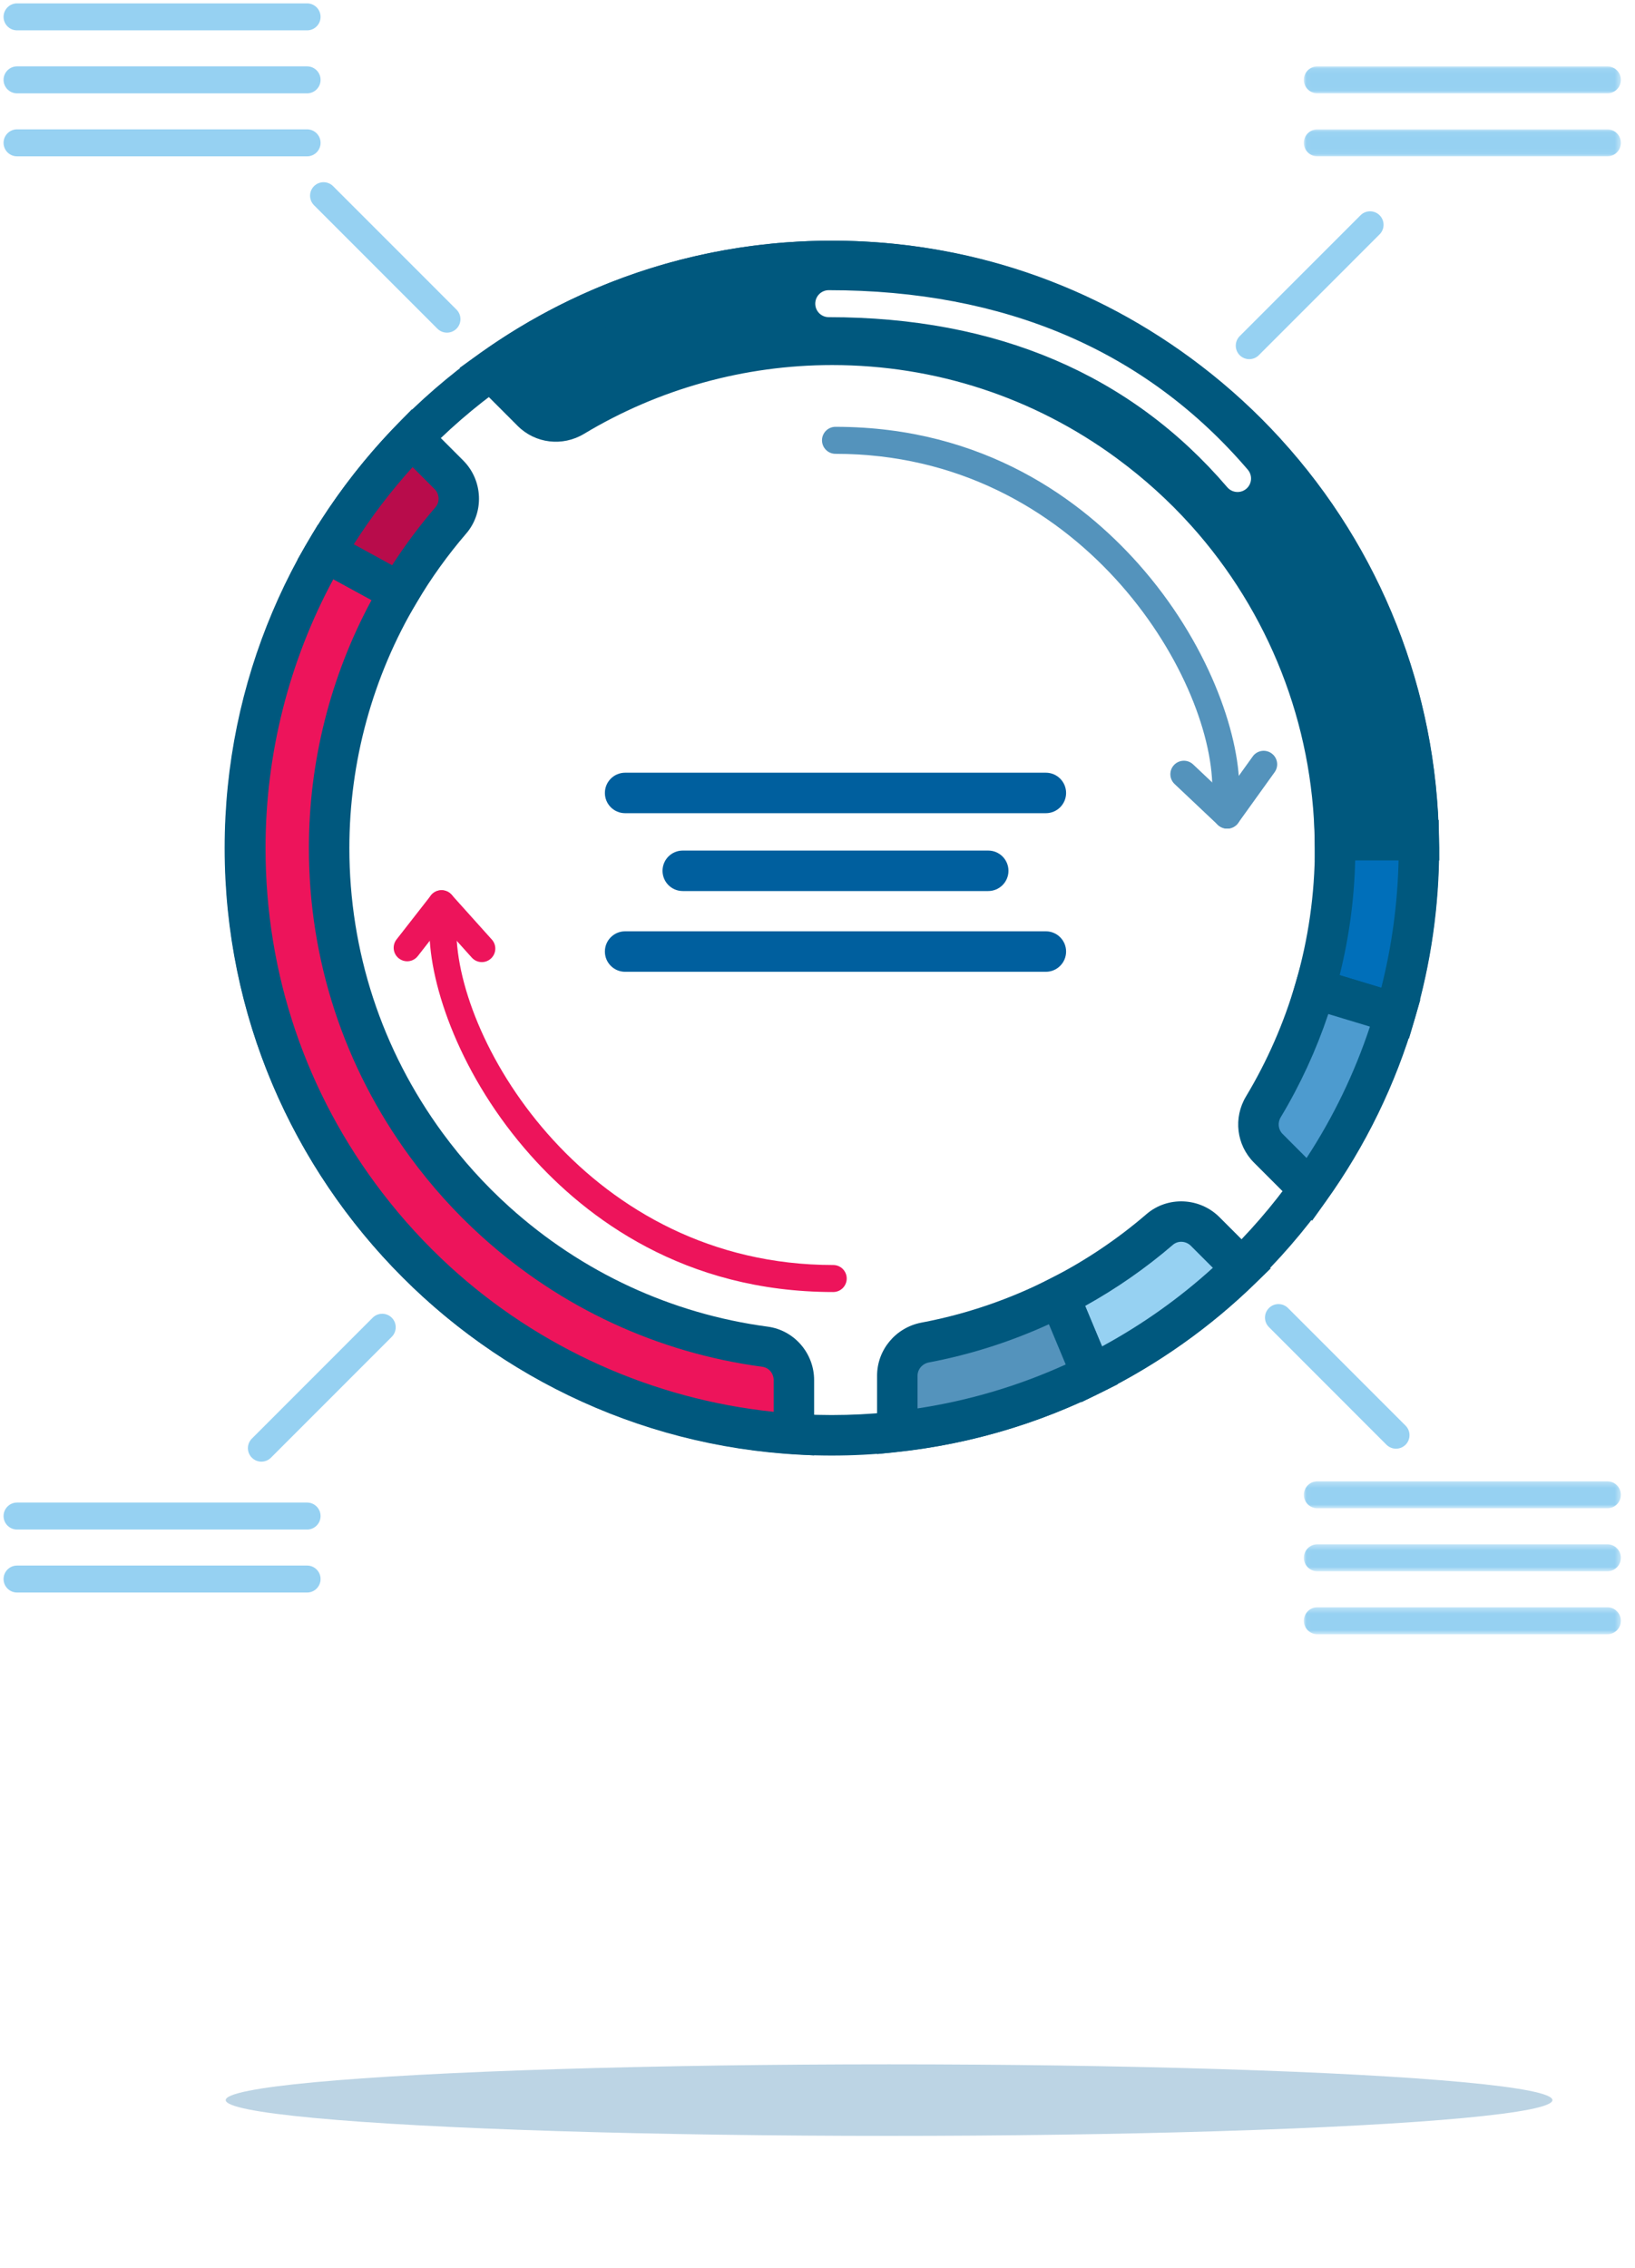 <?xml version="1.0" encoding="UTF-8"?>
<svg width="297px" height="412px" viewBox="0 0 297 412" version="1.1" xmlns="http://www.w3.org/2000/svg" xmlns:xlink="http://www.w3.org/1999/xlink">
    <!-- Generator: Sketch 49.3 (51167) - http://www.bohemiancoding.com/sketch -->
    <title>registration-header-icon</title>
    <desc>Created with Sketch.</desc>
    <defs>
        <filter x="-13.0%" y="-241.0%" width="126.0%" height="582.0%" filterUnits="objectBoundingBox" id="filter-1">
            <feGaussianBlur stdDeviation="10.444" in="SourceGraphic"></feGaussianBlur>
        </filter>
        <polygon id="path-2" points="0.03 0.28 57.611 0.28 57.611 5.182 0.03 5.182"></polygon>
        <polygon id="path-4" points="0.03 2.366 57.611 2.366 57.611 7.269 0.03 7.269"></polygon>
        <polygon id="path-6" points="0.03 2.08 57.611 2.08 57.611 6.982 0.03 6.982"></polygon>
        <polygon id="path-8" points="0.03 1.048 57.611 1.048 57.611 5.95 0.03 5.95"></polygon>
        <polygon id="path-10" points="0.03 1.334 57.611 1.334 57.611 6.236 0.03 6.236"></polygon>
    </defs>
    <g id="Desktop-UI" stroke="none" stroke-width="1" fill="none" fill-rule="evenodd">
        <g id="Registration" transform="translate(-442, -287)">
            <g id="registration-header-icon" transform="translate(442, 287)">
                <ellipse id="Oval-3" fill-opacity="0.3" fill="#1F6FA4" style="mix-blend-mode: multiply;" filter="url(#filter-1)" cx="161.5" cy="381.5" rx="120.5" ry="6.5"></ellipse>
                <g id="Icon/Free/Registration" transform="translate(0.169, 0.57)">
                    <g id="Page-1" transform="translate(0.478, 0.042)">
                        <path d="M55.135,4.904 L2.453,4.904 C1.097,4.904 0,3.804 0,2.453 C0,1.097 1.097,0.002 2.453,0.002 L55.135,0.002 C56.488,0.002 57.585,1.097 57.585,2.453 C57.585,3.804 56.488,4.904 55.135,4.904" id="Fill-1" fill="#96D1F2"></path>
                        <path d="M55.135,16.346 L2.453,16.346 C1.097,16.346 0,15.245 0,13.895 C0,12.538 1.097,11.444 2.453,11.444 L55.135,11.444 C56.488,11.444 57.585,12.538 57.585,13.895 C57.585,15.245 56.488,16.346 55.135,16.346" id="Fill-3" fill="#96D1F2"></path>
                        <path d="M55.135,27.788 L2.453,27.788 C1.097,27.788 0,26.69 0,25.336 C0,23.98 1.097,22.885 2.453,22.885 L55.135,22.885 C56.488,22.885 57.585,23.98 57.585,25.336 C57.585,26.69 56.488,27.788 55.135,27.788" id="Fill-5" fill="#96D1F2"></path>
                        <g id="Group-9" transform="translate(236.171, 268.2)">
                            <mask id="mask-3" fill="white">
                                <use xlink:href="#path-2"></use>
                            </mask>
                            <g id="Clip-8"></g>
                            <path d="M55.162,5.182 L2.479,5.182 C1.127,5.182 0.03,4.082 0.03,2.731 C0.03,1.375 1.127,0.28 2.479,0.28 L55.162,0.28 C56.517,0.28 57.611,1.375 57.611,2.731 C57.611,4.082 56.517,5.182 55.162,5.182" id="Fill-7" fill="#96D1F2" mask="url(#mask-3)"></path>
                        </g>
                        <g id="Group-12" transform="translate(236.171, 277.556)">
                            <mask id="mask-5" fill="white">
                                <use xlink:href="#path-4"></use>
                            </mask>
                            <g id="Clip-11"></g>
                            <path d="M55.162,7.269 L2.479,7.269 C1.127,7.269 0.03,6.168 0.03,4.817 C0.03,3.461 1.127,2.366 2.479,2.366 L55.162,2.366 C56.517,2.366 57.611,3.461 57.611,4.817 C57.611,6.168 56.517,7.269 55.162,7.269" id="Fill-10" fill="#96D1F2" mask="url(#mask-5)"></path>
                        </g>
                        <g id="Group-15" transform="translate(236.171, 9.364)">
                            <mask id="mask-7" fill="white">
                                <use xlink:href="#path-6"></use>
                            </mask>
                            <g id="Clip-14"></g>
                            <path d="M55.162,6.982 L2.479,6.982 C1.127,6.982 0.03,5.882 0.03,4.531 C0.03,3.175 1.127,2.08 2.479,2.08 L55.162,2.08 C56.517,2.08 57.611,3.175 57.611,4.531 C57.611,5.882 56.517,6.982 55.162,6.982" id="Fill-13" fill="#96D1F2" mask="url(#mask-7)"></path>
                        </g>
                        <g id="Group-18" transform="translate(236.171, 21.838)">
                            <mask id="mask-9" fill="white">
                                <use xlink:href="#path-8"></use>
                            </mask>
                            <g id="Clip-17"></g>
                            <path d="M55.162,5.95 L2.479,5.95 C1.127,5.95 0.03,4.852 0.03,3.499 C0.03,2.142 1.127,1.048 2.479,1.048 L55.162,1.048 C56.517,1.048 57.611,2.142 57.611,3.499 C57.611,4.852 56.517,5.95 55.162,5.95" id="Fill-16" fill="#96D1F2" mask="url(#mask-9)"></path>
                        </g>
                        <path d="M55.135,277.241 L2.453,277.241 C1.097,277.241 0,276.144 0,274.79 C0,273.437 1.097,272.339 2.453,272.339 L55.135,272.339 C56.488,272.339 57.585,273.437 57.585,274.79 C57.585,276.144 56.488,277.241 55.135,277.241" id="Fill-19" fill="#96D1F2"></path>
                        <path d="M55.135,288.683 L2.453,288.683 C1.097,288.683 0,287.585 0,286.232 C0,284.878 1.097,283.781 2.453,283.781 L55.135,283.781 C56.488,283.781 57.585,284.878 57.585,286.232 C57.585,287.585 56.488,288.683 55.135,288.683" id="Fill-21" fill="#96D1F2"></path>
                        <g id="Group-25" transform="translate(236.171, 290.03)">
                            <mask id="mask-11" fill="white">
                                <use xlink:href="#path-10"></use>
                            </mask>
                            <g id="Clip-24"></g>
                            <path d="M55.162,6.236 L2.479,6.236 C1.127,6.236 0.03,5.138 0.03,3.785 C0.03,2.432 1.127,1.334 2.479,1.334 L55.162,1.334 C56.517,1.334 57.611,2.432 57.611,3.785 C57.611,5.138 56.517,6.236 55.162,6.236" id="Fill-23" fill="#96D1F2" mask="url(#mask-11)"></path>
                        </g>
                        <path d="M80.544,59.817 C79.918,59.817 79.291,59.579 78.808,59.099 L56.395,36.671 C55.439,35.714 55.439,34.161 56.395,33.206 C57.355,32.249 58.904,32.249 59.861,33.206 L82.277,55.631 C83.231,56.589 83.231,58.142 82.277,59.099 C81.797,59.579 81.17,59.817 80.544,59.817" id="Fill-26" fill="#96D1F2"></path>
                        <path d="M226.283,64.634 C225.656,64.634 225.03,64.394 224.547,63.917 C223.593,62.96 223.593,61.407 224.547,60.449 L246.495,38.492 C247.452,37.534 249.004,37.534 249.961,38.492 C250.917,39.449 250.917,41.002 249.961,41.96 L228.015,63.917 C227.536,64.394 226.909,64.634 226.283,64.634" id="Fill-28" fill="#96D1F2"></path>
                        <path d="M46.838,264.907 C46.212,264.907 45.585,264.667 45.105,264.19 C44.148,263.233 44.148,261.68 45.105,260.722 L67.053,238.759 C68.01,237.804 69.562,237.804 70.519,238.759 C71.476,239.719 71.476,241.269 70.519,242.23 L48.571,264.19 C48.091,264.667 47.465,264.907 46.838,264.907" id="Fill-30" fill="#96D1F2"></path>
                        <path d="M252.942,262.553 C252.316,262.553 251.689,262.313 251.206,261.836 L229.86,240.471 C228.9,239.514 228.9,237.961 229.86,237.006 C230.813,236.046 232.366,236.046 233.322,237.006 L254.675,258.365 C255.629,259.326 255.629,260.875 254.675,261.836 C254.195,262.313 253.569,262.553 252.942,262.553" id="Fill-32" fill="#96D1F2"></path>
                        <path d="M150.44,50.467 C93.684,50.467 47.512,96.665 47.512,153.453 C47.512,210.241 93.684,256.442 150.44,256.442 C207.196,256.442 253.367,210.241 253.367,153.453 C253.367,96.665 207.196,50.467 150.44,50.467 M150.44,263.798 C89.629,263.798 40.16,214.298 40.16,153.453 C40.16,92.61 89.629,43.11 150.44,43.11 C211.25,43.11 260.723,92.61 260.723,153.453 C260.723,214.298 211.25,263.798 150.44,263.798" id="Fill-34" fill="#00587E"></path>
                        <path d="M150.507,46.788 C174.889,46.788 197.358,54.987 215.316,68.77 C220.306,72.594 224.944,76.85 229.18,81.481 C229.208,81.516 229.236,81.547 229.264,81.578 C246.256,100.208 256.71,124.891 257.068,152.016 L241.843,152.016 C241.485,129.126 232.698,108.251 218.436,92.384 C218.411,92.356 218.389,92.331 218.364,92.303 C214.185,87.659 209.528,83.462 204.489,79.751 C204.461,79.729 204.433,79.71 204.405,79.688 C189.282,68.596 170.653,62.028 150.507,62.028 C133.346,62.028 117.273,66.784 103.54,75.051 C101.109,76.517 98.008,76.177 96.004,74.169 L88.511,66.678 C105.981,54.16 127.383,46.788 150.507,46.788" id="Fill-36" fill="#00587E"></path>
                        <path d="M245.391,148.338 L253.276,148.338 C252.101,124.456 242.689,101.753 226.547,84.059 L226.422,83.919 C222.392,79.509 217.892,75.377 213.079,71.688 C194.987,57.804 173.35,50.466 150.508,50.466 C130.339,50.466 110.978,56.242 94.241,67.206 L98.601,71.572 C99.396,72.364 100.649,72.505 101.646,71.903 C116.373,63.034 133.269,58.35 150.508,58.35 C170.801,58.35 190.19,64.702 206.578,76.721 L206.724,76.833 C211.92,80.653 216.776,85.044 221.096,89.841 L221.208,89.968 C235.71,106.101 244.231,126.717 245.391,148.338 Z M260.794,155.691 L238.219,155.691 L238.166,152.071 C237.839,130.921 229.86,110.594 215.704,94.843 L215.588,94.718 C211.649,90.34 207.164,86.286 202.311,82.715 L202.14,82.584 C187.114,71.566 169.227,65.703 150.508,65.703 C134.606,65.703 119.019,70.029 105.436,78.205 C101.537,80.551 96.594,79.958 93.402,76.774 L82.852,66.212 L86.371,63.686 C105.159,50.226 127.335,43.113 150.508,43.113 C174.983,43.113 198.169,50.975 217.552,65.85 C222.707,69.801 227.529,74.226 231.892,79.001 L232.02,79.147 C250.169,99.046 260.389,124.924 260.744,151.965 L260.794,155.691 Z" id="Fill-38" fill="#00587E"></path>
                        <path d="M241.875,153.445 C241.875,152.968 241.847,152.491 241.841,152.017 L257.07,152.017 C257.076,152.491 257.104,152.968 257.104,153.445 C257.104,163.861 255.598,173.921 252.815,183.436 L238.223,179.017 C240.591,170.899 241.875,162.32 241.875,153.445" id="Fill-40" fill="#006FBA"></path>
                        <path d="M242.703,176.532 L250.268,178.821 C252.181,171.268 253.235,163.512 253.406,155.691 L245.524,155.691 C245.359,162.723 244.411,169.709 242.703,176.532 Z M255.301,188.033 L233.674,181.481 L234.693,177.985 C237.021,170.008 238.199,161.754 238.199,153.446 C238.199,153.203 238.193,152.956 238.184,152.716 L238.1,148.338 L260.696,148.338 L260.759,152.523 C260.771,152.828 260.78,153.137 260.78,153.446 C260.78,163.968 259.287,174.405 256.342,184.472 L255.301,188.033 Z" id="Fill-42" fill="#00587E"></path>
                        <path d="M252.815,183.436 C249.417,195.062 244.103,205.865 237.225,215.476 L229.735,207.979 C227.734,205.98 227.385,202.88 228.844,200.457 C232.839,193.808 236.003,186.614 238.222,179.017 L252.815,183.436 Z" id="Fill-44" fill="#4D9BCF"></path>
                        <path d="M240.64,183.592 C238.448,190.14 235.547,196.434 231.994,202.352 C231.398,203.341 231.539,204.582 232.333,205.374 L236.694,209.746 C241.553,202.312 245.411,194.313 248.204,185.881 L240.64,183.592 Z M237.691,221.145 L227.135,210.579 C223.949,207.392 223.354,202.452 225.695,198.56 C229.56,192.124 232.589,185.204 234.693,177.984 L235.734,174.42 L257.364,180.975 L256.342,184.471 C252.86,196.381 247.434,207.532 240.213,217.618 L237.691,221.145 Z" id="Fill-46" fill="#00587E"></path>
                        <path d="M218.274,223.1 L224.947,229.776 C216.975,237.563 207.774,244.084 197.682,249.077 L191.785,234.944 C198.355,231.601 204.477,227.494 210.018,222.729 C212.421,220.661 216.033,220.854 218.274,223.1" id="Fill-48" fill="#96D1F2"></path>
                        <path d="M196.47,236.618 L199.537,243.975 C206.811,240.03 213.559,235.246 219.671,229.695 L215.675,225.7 C214.774,224.799 213.341,224.718 212.415,225.516 C207.503,229.742 202.151,233.466 196.47,236.618 Z M195.8,254.11 L187.082,233.213 L190.121,231.666 C196.407,228.467 202.298,224.522 207.621,219.937 C211.452,216.647 217.271,216.891 220.874,220.499 L230.177,229.804 L227.516,232.405 C219.225,240.501 209.735,247.218 199.309,252.376 L195.8,254.11 Z" id="Fill-50" fill="#00587E"></path>
                        <path d="M197.681,249.077 C186.819,254.447 174.916,258.037 162.352,259.428 L162.352,249.299 C162.352,246.32 164.5,243.816 167.423,243.264 C176.029,241.64 184.207,238.799 191.784,234.944 L197.681,249.077 Z" id="Fill-52" fill="#5493BC"></path>
                        <path d="M189.889,239.944 C182.917,243.131 175.605,245.464 168.106,246.88 C166.9,247.104 166.027,248.124 166.027,249.3 L166.027,255.237 C175.324,253.831 184.35,251.155 192.94,247.257 L189.889,239.944 Z M158.675,263.536 L158.675,249.3 C158.675,244.591 162.066,240.53 166.741,239.648 C174.851,238.12 182.714,235.435 190.12,231.667 L193.654,229.871 L202.403,250.846 L199.308,252.374 C187.788,258.069 175.49,261.674 162.754,263.083 L158.675,263.536 Z" id="Fill-54" fill="#00587E"></path>
                        <path d="M71.878,106.962 C63.791,120.587 59.14,136.479 59.14,153.444 C59.14,173.602 65.707,192.244 76.794,207.372 C80.515,212.452 84.735,217.136 89.401,221.343 C102.75,233.384 119.658,241.529 138.328,244.03 C141.341,244.433 143.564,247.052 143.564,250.093 L143.564,259.851 C118.586,258.242 95.949,248.05 78.586,232.161 C73.957,227.926 69.706,223.283 65.879,218.293 C52.103,200.321 43.912,177.843 43.912,153.444 C43.912,133.813 49.226,115.432 58.476,99.634 L71.878,106.962 Z" id="Fill-56" fill="#ED145B"></path>
                        <path d="M59.902,104.606 C51.836,119.559 47.587,136.368 47.587,153.445 C47.587,176.303 54.921,197.955 68.797,216.055 C72.49,220.87 76.62,225.379 81.068,229.449 C97.3,244.306 118.054,253.596 139.89,255.853 L139.89,250.093 C139.89,248.871 139.011,247.833 137.842,247.677 C118.843,245.135 101.242,236.971 86.943,224.076 C82.115,219.722 77.705,214.836 73.831,209.547 C61.812,193.153 55.463,173.752 55.463,153.445 C55.463,137.693 59.387,122.2 66.843,108.398 L59.902,104.606 Z M147.239,263.771 L143.331,263.522 C118.406,261.916 94.532,251.743 76.106,234.875 C71.34,230.515 66.921,225.688 62.962,220.533 C48.096,201.136 40.235,177.937 40.235,153.445 C40.235,133.867 45.446,114.616 55.305,97.779 L57.109,94.695 L76.982,105.563 L75.037,108.837 C67.042,122.319 62.816,137.743 62.816,153.445 C62.816,172.177 68.672,190.071 79.755,205.199 C83.337,210.08 87.407,214.595 91.864,218.612 C105.057,230.509 121.292,238.04 138.815,240.386 C143.618,241.028 147.239,245.204 147.239,250.093 L147.239,263.771 Z" id="Fill-58" fill="#00587E"></path>
                        <path d="M74.222,78.96 L80.895,85.637 C83.139,87.882 83.326,91.499 81.254,93.907 C77.766,97.967 74.624,102.333 71.878,106.961 L58.476,99.636 C62.884,92.111 68.173,85.163 74.222,78.96" id="Fill-60" fill="#B80C4B"></path>
                        <path d="M63.624,98.259 L70.584,102.066 C72.965,98.374 75.611,94.835 78.469,91.51 C79.273,90.575 79.192,89.137 78.295,88.236 L74.302,84.241 C70.362,88.585 66.788,93.278 63.624,98.259 Z M73.227,111.89 L53.392,101.047 L55.305,97.778 C59.865,89.995 65.345,82.797 71.594,76.392 L74.193,73.729 L83.493,83.037 C87.096,86.642 87.336,92.474 84.042,96.307 C80.688,100.205 77.662,104.421 75.038,108.84 L73.227,111.89 Z" id="Fill-62" fill="#00587E"></path>
                        <path d="M224.158,88.763 C223.466,88.763 222.78,88.473 222.294,87.909 C204.756,67.401 180.399,57.004 149.895,57.004 C148.542,57.004 147.445,55.91 147.445,54.553 C147.445,53.2 148.542,52.102 149.895,52.102 C181.895,52.102 207.505,63.076 226.019,84.715 C226.898,85.748 226.779,87.294 225.751,88.177 C225.286,88.57 224.722,88.763 224.158,88.763" id="Fill-64" fill="#FFFFFF"></path>
                        <path d="M222.024,145.119 C220.672,145.119 219.575,144.021 219.575,142.668 C219.575,122.02 195.414,81.829 151.122,81.829 C149.766,81.829 148.672,80.731 148.672,79.374 C148.672,78.021 149.766,76.923 151.122,76.923 C178.259,76.923 195.987,90.42 206.082,101.743 C218.786,115.995 224.474,132.57 224.474,142.668 C224.474,144.021 223.38,145.119 222.024,145.119" id="Fill-66" fill="#5493BC"></path>
                        <path d="M189.335,147.11 L112.906,147.11 C110.874,147.11 109.231,145.467 109.231,143.434 C109.231,141.403 110.874,139.757 112.906,139.757 L189.335,139.757 C191.364,139.757 193.01,141.403 193.01,143.434 C193.01,145.467 191.364,147.11 189.335,147.11" id="Fill-68" fill="#005F9E"></path>
                        <path d="M178.865,161.253 L123.374,161.253 C121.345,161.253 119.703,159.61 119.703,157.577 C119.703,155.543 121.345,153.9 123.374,153.9 L178.865,153.9 C180.894,153.9 182.542,155.543 182.542,157.577 C182.542,159.61 180.894,161.253 178.865,161.253" id="Fill-70" fill="#005F9E"></path>
                        <path d="M189.335,175.92 L112.906,175.92 C110.874,175.92 109.231,174.277 109.231,172.243 C109.231,170.213 110.874,168.567 112.906,168.567 L189.335,168.567 C191.364,168.567 193.01,170.213 193.01,172.243 C193.01,174.277 191.364,175.92 189.335,175.92" id="Fill-72" fill="#005F9E"></path>
                        <path d="M222.271,149.912 C221.775,149.912 221.277,149.763 220.844,149.454 C219.743,148.662 219.491,147.127 220.283,146.03 L226.912,136.802 C227.704,135.698 229.231,135.449 230.331,136.241 C231.431,137.03 231.684,138.561 230.892,139.662 L224.263,148.892 C223.783,149.56 223.031,149.912 222.271,149.912" id="Fill-74" fill="#5493BC"></path>
                        <path d="M222.274,149.912 C221.669,149.912 221.065,149.694 220.591,149.245 L212.724,141.817 C211.736,140.884 211.689,139.334 212.618,138.352 C213.55,137.366 215.102,137.323 216.084,138.249 L223.954,145.677 C224.936,146.607 224.982,148.16 224.053,149.145 C223.573,149.653 222.922,149.912 222.274,149.912" id="Fill-76" fill="#5493BC"></path>
                        <path d="M150.71,234.094 C123.573,234.094 105.842,220.597 95.75,209.273 C83.046,195.022 77.358,178.45 77.358,168.349 C77.358,166.996 78.452,165.898 79.807,165.898 C81.16,165.898 82.257,166.996 82.257,168.349 C82.257,189 106.418,229.188 150.71,229.188 C152.066,229.188 153.16,230.286 153.16,231.643 C153.16,232.993 152.066,234.094 150.71,234.094" id="Fill-78" fill="#ED145B"></path>
                        <path d="M73.315,174.014 C72.785,174.014 72.256,173.842 71.81,173.493 C70.741,172.66 70.551,171.12 71.383,170.05 L77.629,162.048 C78.461,160.981 80.004,160.794 81.067,161.621 C82.133,162.456 82.323,163.997 81.491,165.067 L75.248,173.069 C74.765,173.689 74.042,174.014 73.315,174.014" id="Fill-80" fill="#ED145B"></path>
                        <path d="M86.878,174.16 C86.208,174.16 85.538,173.885 85.055,173.346 L77.733,165.194 C76.829,164.187 76.917,162.637 77.923,161.733 C78.927,160.828 80.476,160.909 81.38,161.917 L88.701,170.072 C89.605,171.079 89.521,172.629 88.511,173.533 C88.047,173.954 87.461,174.16 86.878,174.16" id="Fill-82" fill="#ED145B"></path>
                    </g>
                </g>
            </g>
        </g>
    </g>
</svg>
